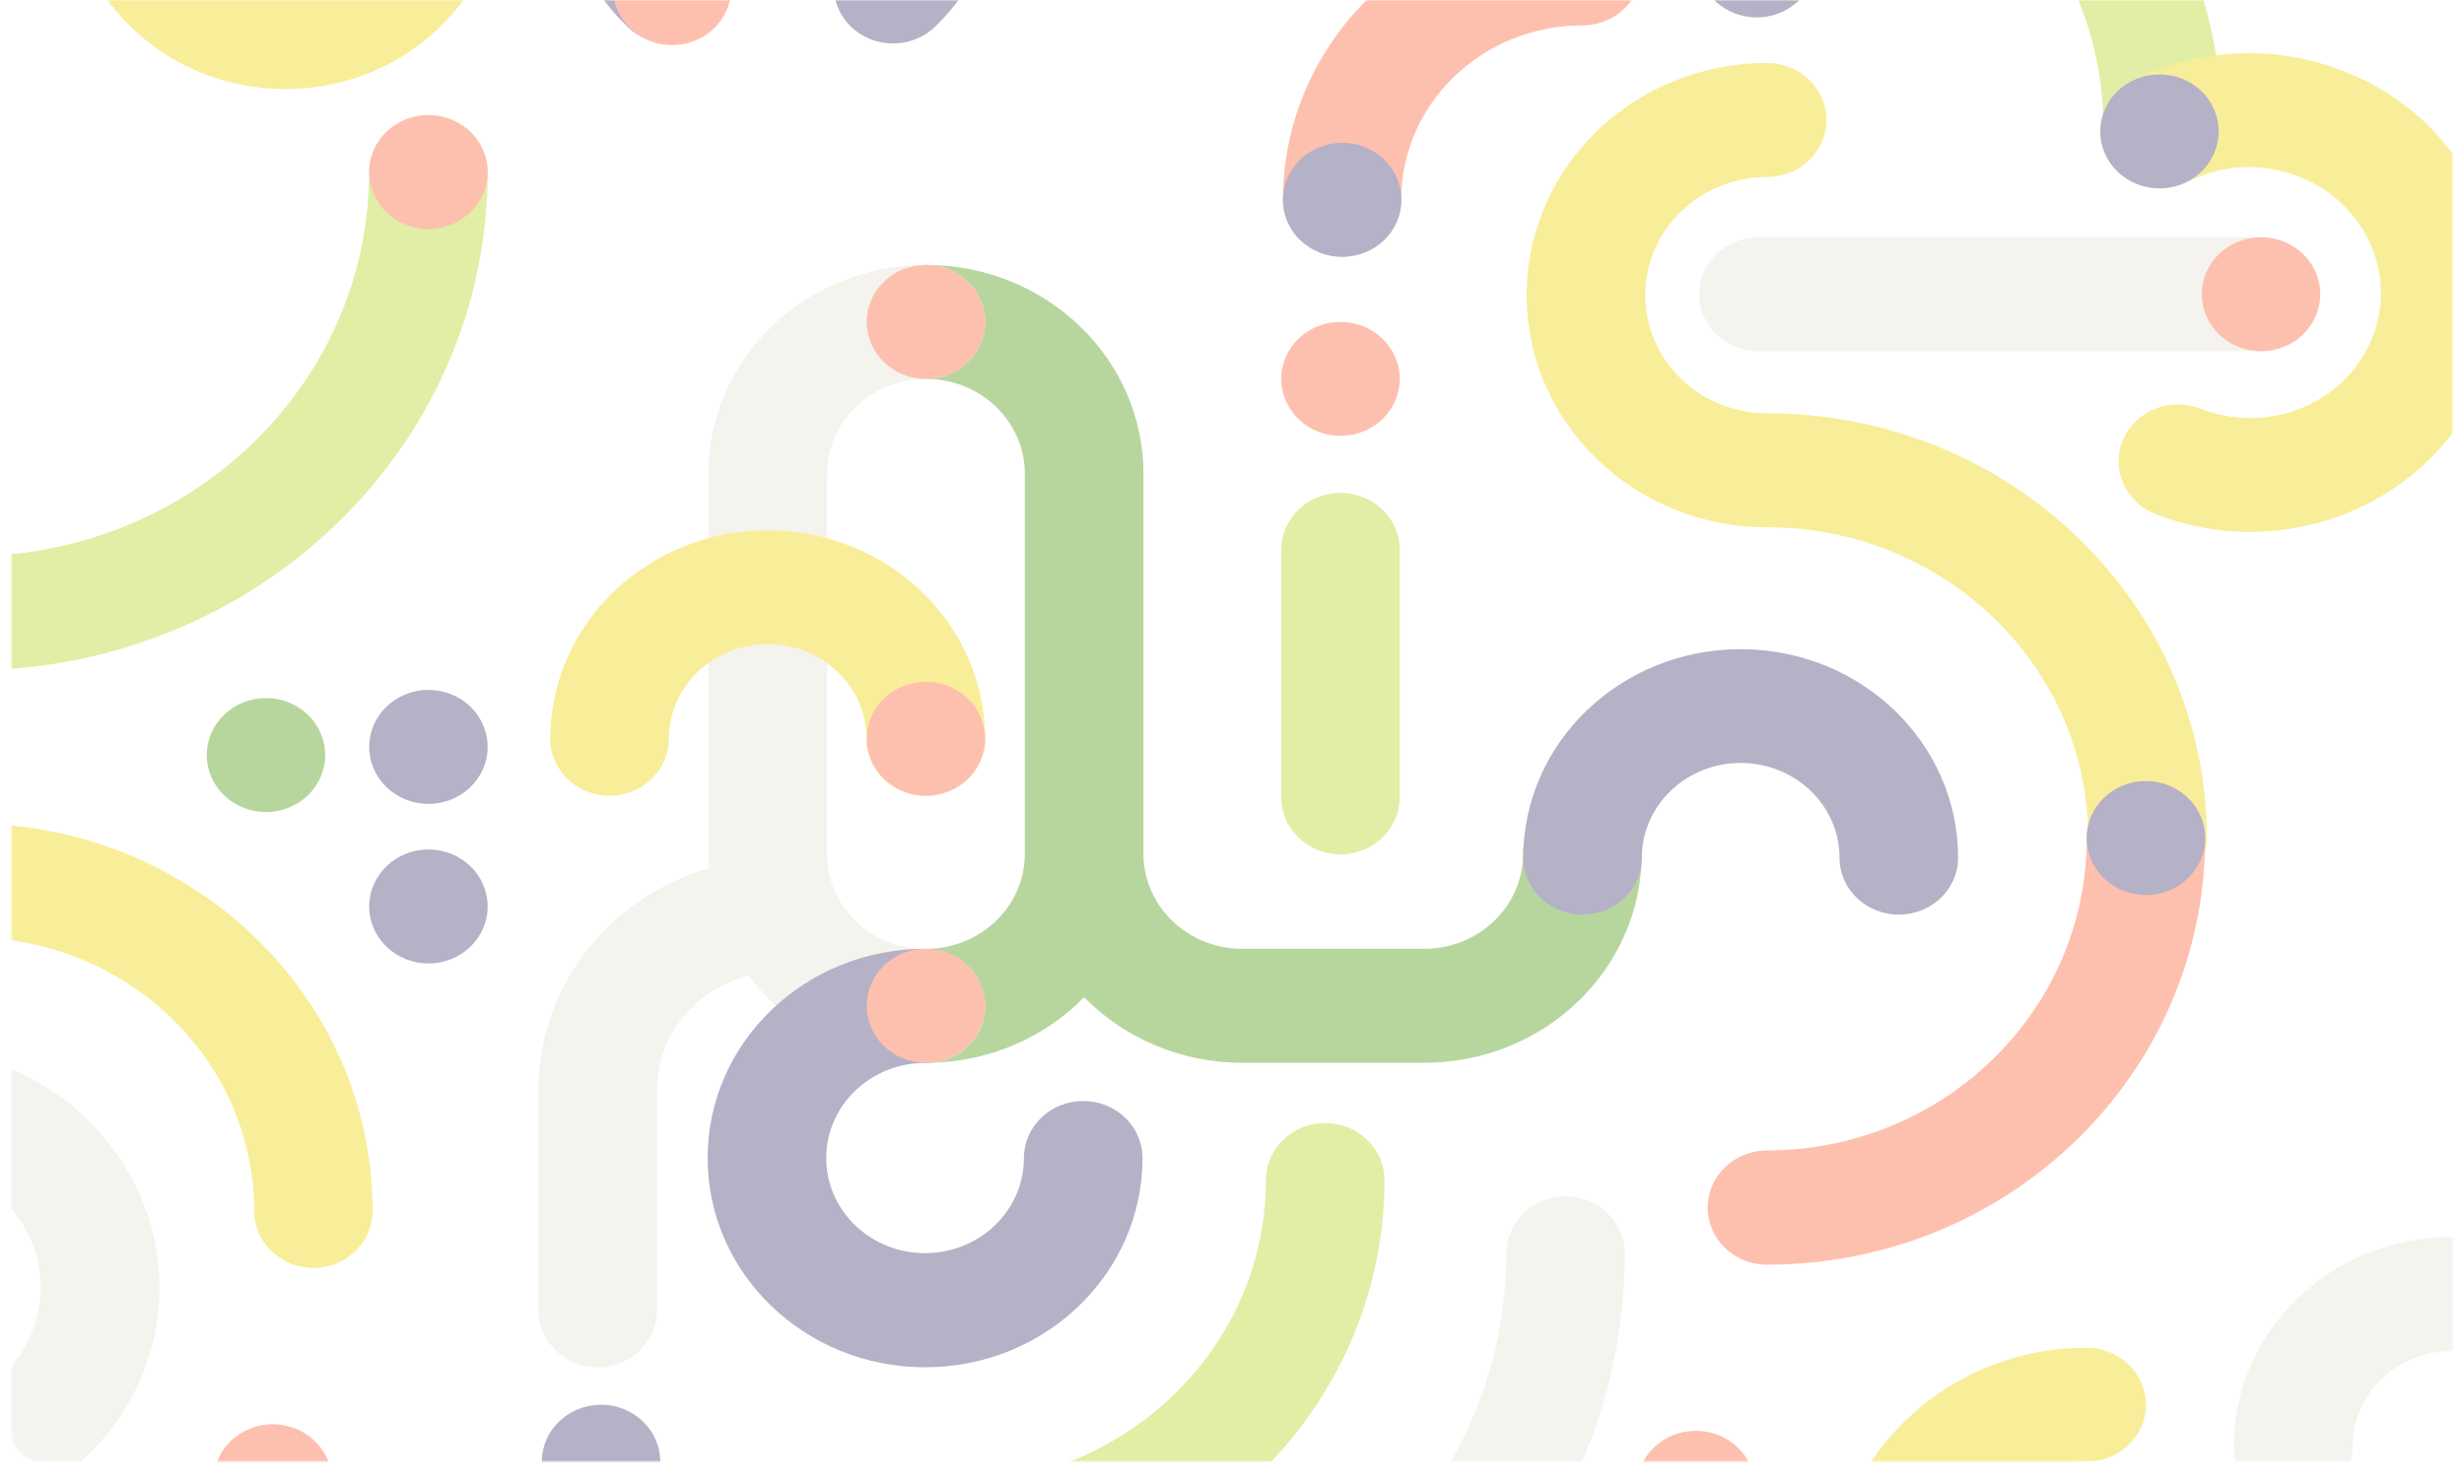 <svg width="858" height="517" viewBox="0 0 858 517" fill="none" xmlns="http://www.w3.org/2000/svg">
<mask id="mask0_848_2417" style="mask-type:alpha" maskUnits="userSpaceOnUse" x="4" y="0" width="850" height="509">
<rect x="4" width="850" height="509" rx="10" fill="white"/>
</mask>
<g mask="url(#mask0_848_2417)">
<g opacity="0.4">
<path d="M-31.643 492.086C-6.258 492.086 14.152 472.447 14.152 448.418C14.152 424.388 -6.258 404.75 -31.643 404.75C-45.667 404.75 -58.18 410.733 -66.6 420.206C-74.012 428.545 -87.061 429.536 -95.746 422.419C-104.431 415.303 -105.464 402.774 -98.051 394.436C-82.086 376.474 -58.238 365.051 -31.643 365.051C16.393 365.051 55.5 402.287 55.5 448.418C55.5 494.549 16.393 531.784 -31.643 531.784C-43.06 531.784 -52.317 522.897 -52.317 511.935C-52.317 500.973 -43.06 492.086 -31.643 492.086Z" fill="#E5E0D5"/>
<path fill-rule="evenodd" clip-rule="evenodd" d="M296.374 -18.697C309.815 -31.597 309.815 -52.514 296.374 -65.415C282.934 -78.315 261.144 -78.315 247.703 -65.415C234.263 -52.514 234.263 -31.597 247.703 -18.697C255.768 -10.956 255.768 1.594 247.703 9.333C239.639 17.074 226.564 17.074 218.501 9.333C188.932 -19.048 188.932 -65.063 218.501 -93.445C248.068 -121.827 296.008 -121.827 325.577 -93.445C355.146 -65.063 355.146 -19.048 325.577 9.333C317.513 17.074 304.439 17.074 296.374 9.333C288.31 1.594 288.31 -10.956 296.374 -18.697Z" fill="#463C74"/>
<path fill-rule="evenodd" clip-rule="evenodd" d="M219.452 -18.179C227.505 -25.93 240.562 -25.93 248.616 -18.179C256.67 -10.427 256.67 2.14 248.616 9.892C240.562 17.644 227.505 17.644 219.452 9.892C211.398 2.14 211.398 -10.427 219.452 -18.179Z" fill="#FD6234"/>
<path d="M115.601 515.905C115.601 566.333 158.073 607.212 210.465 607.212C221.854 607.212 231.088 616.099 231.088 627.061C231.088 638.023 221.854 646.91 210.465 646.91C135.294 646.91 74.356 588.257 74.356 515.905C74.356 504.943 83.589 496.056 94.978 496.056C106.367 496.056 115.601 504.943 115.601 515.905Z" fill="#E5E0D5"/>
<path fill-rule="evenodd" clip-rule="evenodd" d="M732.47 44.608C732.47 -22.698 675.781 -77.26 605.852 -77.26C594.451 -77.26 585.208 -86.156 585.208 -97.13C585.208 -108.104 594.451 -117 605.852 -117C698.584 -117 773.758 -44.645 773.758 44.608C773.758 55.582 764.515 64.478 753.114 64.478C741.713 64.478 732.47 55.582 732.47 44.608Z" fill="#B4D51E"/>
<path fill-rule="evenodd" clip-rule="evenodd" d="M88.496 421.763C88.496 369.143 44.178 326.487 -10.493 326.487C-21.882 326.487 -31.115 317.6 -31.115 306.638C-31.115 295.676 -21.882 286.789 -10.493 286.789C66.957 286.789 129.742 347.219 129.742 421.763C129.742 432.725 120.508 441.613 109.119 441.613C97.73 441.613 88.496 432.725 88.496 421.763Z" fill="#EDD500"/>
<path fill-rule="evenodd" clip-rule="evenodd" d="M94.978 535.754C83.589 535.754 74.356 526.867 74.356 515.905C74.356 504.943 83.589 496.056 94.978 496.056C106.367 496.056 115.601 504.943 115.601 515.905C115.601 526.867 106.367 535.754 94.978 535.754Z" fill="#FD6234"/>
<path fill-rule="evenodd" clip-rule="evenodd" d="M301.794 112.116C301.794 123.078 311.039 131.965 322.447 131.965C341.457 131.965 356.868 146.777 356.868 165.047V297.375C356.868 315.646 341.457 330.457 322.447 330.457C311.039 330.457 301.794 339.344 301.794 350.306C301.794 361.268 311.039 370.156 322.447 370.156C344.146 370.156 363.714 361.384 377.521 347.328C391.326 361.384 410.895 370.156 432.595 370.156H495.93C537.753 370.156 571.656 337.571 571.656 297.375C571.656 286.413 562.409 277.526 551.004 277.526C539.598 277.526 530.351 286.413 530.351 297.375C530.351 315.646 514.94 330.457 495.93 330.457H432.595C413.584 330.457 398.173 315.646 398.173 297.375V165.047C398.173 124.851 364.268 92.267 322.447 92.267C311.039 92.267 301.794 101.154 301.794 112.116Z" fill="#4A990C"/>
<path d="M343.039 350.433C343.039 339.466 333.794 330.575 322.391 330.575C303.384 330.575 287.976 315.756 287.976 297.476V165.083C287.976 146.804 303.384 131.985 322.391 131.985C333.794 131.985 343.039 123.093 343.039 112.126C343.039 101.159 333.794 92.267 322.391 92.267C280.575 92.267 246.678 124.868 246.678 165.083V297.476C246.678 299.106 246.733 300.723 246.844 302.324C212.477 312.443 187.485 343.194 187.485 379.56V456.348C187.485 467.315 196.73 476.207 208.134 476.207C219.538 476.207 228.783 467.315 228.783 456.348V379.56C228.783 360.438 242.381 344.37 260.783 339.813C274.518 358.266 296.994 370.292 322.391 370.292C333.794 370.292 343.039 361.401 343.039 350.433Z" fill="#E5E0D5"/>
<path fill-rule="evenodd" clip-rule="evenodd" d="M322.122 370.207C303.113 370.207 287.706 385.038 287.706 403.332C287.706 421.626 303.113 436.457 322.122 436.457C341.129 436.457 356.538 421.626 356.538 403.332C356.538 392.356 365.782 383.457 377.187 383.457C388.591 383.457 397.837 392.356 397.837 403.332C397.837 443.58 363.937 476.207 322.122 476.207C280.305 476.207 246.407 443.58 246.407 403.332C246.407 363.084 280.305 330.457 322.122 330.457C333.526 330.457 342.771 339.356 342.771 350.332C342.771 361.308 333.526 370.207 322.122 370.207Z" fill="#463C74"/>
<path d="M819.183 503.712C819.183 485.418 834.591 470.587 853.598 470.587C872.606 470.587 888.014 485.418 888.014 503.712C888.014 522.006 872.606 536.837 853.598 536.837C842.194 536.837 832.949 545.735 832.949 556.712C832.949 567.688 842.194 576.587 853.598 576.587C895.415 576.587 929.313 543.96 929.313 503.712C929.313 463.464 895.415 430.837 853.598 430.837C811.782 430.837 777.884 463.464 777.884 503.712C777.884 514.688 787.129 523.587 798.533 523.587C809.937 523.587 819.183 514.688 819.183 503.712Z" fill="#E5E0D5"/>
<path fill-rule="evenodd" clip-rule="evenodd" d="M322.417 370.156C311.026 370.156 301.794 361.268 301.794 350.306C301.794 339.344 311.026 330.457 322.417 330.457C333.806 330.457 343.039 339.344 343.039 350.306C343.039 361.268 333.806 370.156 322.417 370.156Z" fill="#FD6234"/>
<path fill-rule="evenodd" clip-rule="evenodd" d="M322.417 131.965C311.026 131.965 301.794 123.078 301.794 112.116C301.794 101.154 311.026 92.267 322.417 92.267C333.806 92.267 343.039 101.154 343.039 112.116C343.039 123.078 333.806 131.965 322.417 131.965Z" fill="#FD6234"/>
<path fill-rule="evenodd" clip-rule="evenodd" d="M209.287 528.949C197.898 528.949 188.664 520.062 188.664 509.1C188.664 498.138 197.898 489.25 209.287 489.25C220.676 489.25 229.909 498.138 229.909 509.1C229.909 520.062 220.676 528.949 209.287 528.949Z" fill="#463C74"/>
<path fill-rule="evenodd" clip-rule="evenodd" d="M766.188 142.316C789.675 151.508 816.274 140.726 825.712 118.49C835.149 96.254 823.977 70.689 800.491 61.498C787.514 56.42 773.585 57.427 762.075 63.143C751.941 68.176 739.478 64.368 734.237 54.638C728.996 44.908 732.962 32.941 743.095 27.909C764.922 17.069 791.475 15.133 816.082 24.763C860.528 42.155 882.088 90.774 863.969 133.461C845.851 176.149 795.041 196.445 750.596 179.053C740.032 174.918 734.957 163.342 739.263 153.199C743.568 143.054 755.623 138.183 766.188 142.316Z" fill="#EDD500"/>
<path fill-rule="evenodd" clip-rule="evenodd" d="M301.741 257.339C301.741 239.106 286.332 224.325 267.325 224.325C248.317 224.325 232.909 239.106 232.909 257.339C232.909 268.279 223.664 277.148 212.26 277.148C200.854 277.148 191.61 268.279 191.61 257.339C191.61 217.225 225.509 184.708 267.325 184.708C309.14 184.708 343.04 217.225 343.04 257.339C343.04 268.279 333.794 277.148 322.39 277.148C310.985 277.148 301.741 268.279 301.741 257.339Z" fill="#EDD500"/>
<path fill-rule="evenodd" clip-rule="evenodd" d="M640.542 298.739C640.542 280.506 625.133 265.725 606.126 265.725C587.119 265.725 571.71 280.506 571.71 298.739C571.71 309.679 562.465 318.548 551.061 318.548C539.657 318.548 530.411 309.679 530.411 298.739C530.411 258.625 564.309 226.107 606.126 226.107C647.942 226.107 681.84 258.625 681.84 298.739C681.84 309.679 672.595 318.548 661.191 318.548C649.787 318.548 640.542 309.679 640.542 298.739Z" fill="#463C74"/>
<path fill-rule="evenodd" clip-rule="evenodd" d="M330.689 516.994C391.503 516.994 440.803 469.544 440.803 411.011C440.803 400.036 450.047 391.139 461.449 391.139C472.851 391.139 482.095 400.036 482.095 411.011C482.095 491.493 414.308 556.738 330.689 556.738C319.287 556.738 310.043 547.84 310.043 536.866C310.043 525.891 319.287 516.994 330.689 516.994Z" fill="#B4D51E"/>
<path fill-rule="evenodd" clip-rule="evenodd" d="M322.417 277.148C311.026 277.148 301.794 268.261 301.794 257.299C301.794 246.337 311.026 237.449 322.417 237.449C333.806 237.449 343.039 246.337 343.039 257.299C343.039 268.261 333.806 277.148 322.417 277.148Z" fill="#FD6234"/>
<path fill-rule="evenodd" clip-rule="evenodd" d="M466.775 151.815C455.386 151.815 446.152 142.928 446.152 131.966C446.152 121.004 455.386 112.116 466.775 112.116C478.164 112.116 487.398 121.004 487.398 131.966C487.398 142.928 478.164 151.815 466.775 151.815Z" fill="#FD6234"/>
<path fill-rule="evenodd" clip-rule="evenodd" d="M726.584 509.099C700.345 509.099 678.379 530.055 678.379 556.737C678.379 583.42 700.345 604.376 726.584 604.376C737.994 604.376 747.244 613.263 747.244 624.225C747.244 635.187 737.994 644.074 726.584 644.074C676.757 644.074 637.06 604.599 637.06 556.737C637.06 508.876 676.757 469.401 726.584 469.401C737.994 469.401 747.244 478.288 747.244 489.25C747.244 500.212 737.994 509.099 726.584 509.099Z" fill="#EDD500"/>
<path d="M367.787 587.362C454.347 587.362 524.519 519.822 524.519 436.508C524.519 425.546 533.753 416.659 545.142 416.659C556.531 416.659 565.764 425.546 565.764 436.508C565.764 541.747 477.127 627.06 367.787 627.06C356.398 627.06 347.164 618.173 347.164 607.211C347.164 596.249 356.398 587.362 367.787 587.362Z" fill="#E5E0D5"/>
<path fill-rule="evenodd" clip-rule="evenodd" d="M611.134 518.173C611.134 529.135 601.901 538.023 590.511 538.023C579.122 538.023 569.889 529.135 569.889 518.173C569.889 507.211 579.122 498.324 590.511 498.324C601.901 498.324 611.134 507.211 611.134 518.173Z" fill="#FD6234"/>
<path fill-rule="evenodd" clip-rule="evenodd" d="M99.397 -8.732C80.39 -8.732 64.981 -23.562 64.981 -41.857C64.981 -60.151 80.39 -74.982 99.397 -74.982C118.404 -74.982 133.813 -60.151 133.813 -41.857C133.813 -23.562 118.404 -8.732 99.397 -8.732ZM23.683 -41.857C23.683 -1.609 57.581 31.018 99.397 31.018C141.214 31.018 175.112 -1.609 175.112 -41.857C175.112 -82.104 141.214 -114.731 99.397 -114.731C57.581 -114.731 23.683 -82.104 23.683 -41.857Z" fill="#EDD500"/>
<path fill-rule="evenodd" clip-rule="evenodd" d="M113.243 262.97C113.243 252.008 104.01 243.121 92.621 243.121C81.231 243.121 71.998 252.008 71.998 262.97C71.998 273.932 81.231 282.819 92.621 282.819C104.01 282.819 113.243 273.932 113.243 262.97Z" fill="#4A990C"/>
<path fill-rule="evenodd" clip-rule="evenodd" d="M169.809 260.134C169.809 249.172 160.575 240.285 149.186 240.285C137.797 240.285 128.563 249.172 128.563 260.134C128.563 271.096 137.797 279.984 149.186 279.984C160.575 279.984 169.809 271.096 169.809 260.134Z" fill="#463C74"/>
<path fill-rule="evenodd" clip-rule="evenodd" d="M169.809 315.712C169.809 304.75 160.575 295.863 149.186 295.863C137.797 295.863 128.563 304.75 128.563 315.712C128.563 326.674 137.797 335.561 149.186 335.561C160.575 335.561 169.809 326.674 169.809 315.712Z" fill="#463C74"/>
<path fill-rule="evenodd" clip-rule="evenodd" d="M615.328 61.642C592.021 61.642 572.904 79.947 572.904 102.794C572.904 125.639 592.021 143.944 615.328 143.944C700.021 143.944 768.456 210.302 768.456 291.893C768.456 302.855 759.207 311.742 747.799 311.742C736.391 311.742 727.142 302.855 727.142 291.893C727.142 231.989 676.958 183.642 615.328 183.642C568.958 183.642 531.59 147.326 531.59 102.794C531.59 58.26 568.958 21.944 615.328 21.944C626.737 21.944 635.984 30.831 635.984 41.793C635.984 52.755 626.737 61.642 615.328 61.642Z" fill="#EDD500"/>
<path fill-rule="evenodd" clip-rule="evenodd" d="M726.621 291.938C726.621 352.195 676.561 400.69 615.258 400.69C603.869 400.69 594.636 409.598 594.636 420.584C594.636 431.571 603.869 440.478 615.258 440.478C699.743 440.478 767.866 373.779 767.866 291.938C767.866 280.951 758.633 272.044 747.244 272.044C735.854 272.044 726.621 280.951 726.621 291.938Z" fill="#FD6234"/>
<path fill-rule="evenodd" clip-rule="evenodd" d="M747.244 311.742C735.855 311.742 726.621 302.855 726.621 291.893C726.621 280.931 735.855 272.044 747.244 272.044C758.633 272.044 767.866 280.931 767.866 291.893C767.866 302.855 758.633 311.742 747.244 311.742Z" fill="#463C74"/>
<path fill-rule="evenodd" clip-rule="evenodd" d="M466.775 171.664C478.164 171.664 487.398 180.564 487.398 191.543V277.685C487.398 288.664 478.164 297.564 466.775 297.564C455.386 297.564 446.152 288.664 446.152 277.685V191.543C446.152 180.564 455.386 171.664 466.775 171.664Z" fill="#B4D51E"/>
<path fill-rule="evenodd" clip-rule="evenodd" d="M128.523 59.96C128.523 133.846 66.293 193.742 -10.472 193.742C-21.873 193.742 -31.115 202.638 -31.115 213.611C-31.115 224.584 -21.873 233.479 -10.472 233.479C89.094 233.479 169.809 155.792 169.809 59.96C169.809 48.988 160.566 40.092 149.166 40.092C137.765 40.092 128.523 48.988 128.523 59.96Z" fill="#B4D51E"/>
<path d="M807.934 102.475C807.934 113.437 798.684 122.324 787.274 122.324H612.351C600.941 122.324 591.69 113.437 591.69 102.475C591.69 91.513 600.941 82.626 612.351 82.626H787.274C798.684 82.626 807.934 91.513 807.934 102.475Z" fill="#E5E0D5"/>
<path fill-rule="evenodd" clip-rule="evenodd" d="M169.809 59.941C169.809 48.979 160.575 40.092 149.186 40.092C137.797 40.092 128.563 48.979 128.563 59.941C128.563 70.903 137.797 79.79 149.186 79.79C160.575 79.79 169.809 70.903 169.809 59.941Z" fill="#FD6234"/>
<path fill-rule="evenodd" clip-rule="evenodd" d="M766.54 59.798C758.486 67.55 745.428 67.55 737.375 59.798C729.322 52.047 729.322 39.478 737.375 31.728C745.428 23.976 758.486 23.976 766.54 31.728C774.594 39.478 774.594 52.047 766.54 59.798Z" fill="#463C74"/>
<path fill-rule="evenodd" clip-rule="evenodd" d="M626.306 0.251C618.252 8.003 605.193 8.003 597.141 0.251C589.087 -7.5 589.087 -20.068 597.141 -27.82C605.193 -35.571 618.252 -35.571 626.306 -27.82C634.359 -20.068 634.359 -7.5 626.306 0.251Z" fill="#463C74"/>
<path fill-rule="evenodd" clip-rule="evenodd" d="M551.066 8.838C516.192 8.838 487.923 36.048 487.923 69.613C487.923 80.558 478.704 89.431 467.332 89.431C455.96 89.431 446.742 80.558 446.742 69.613C446.742 14.157 493.449 -30.798 551.066 -30.798C562.438 -30.798 571.657 -21.925 571.657 -10.98C571.657 -0.035 562.438 8.838 551.066 8.838Z" fill="#FD6234"/>
<path fill-rule="evenodd" clip-rule="evenodd" d="M452.783 55.547C460.835 47.795 473.893 47.795 481.947 55.547C490.001 63.298 490.001 75.866 481.947 83.617C473.893 91.369 460.835 91.369 452.783 83.617C444.729 75.866 444.729 63.298 452.783 55.547Z" fill="#463C74"/>
<path fill-rule="evenodd" clip-rule="evenodd" d="M807.934 102.375C807.991 113.337 798.806 122.27 787.415 122.324C776.026 122.38 766.746 113.539 766.689 102.575C766.631 91.613 775.818 82.682 787.207 82.626C798.597 82.571 807.877 91.413 807.934 102.375Z" fill="#FD6234"/>
</g>
</g>
</svg>

